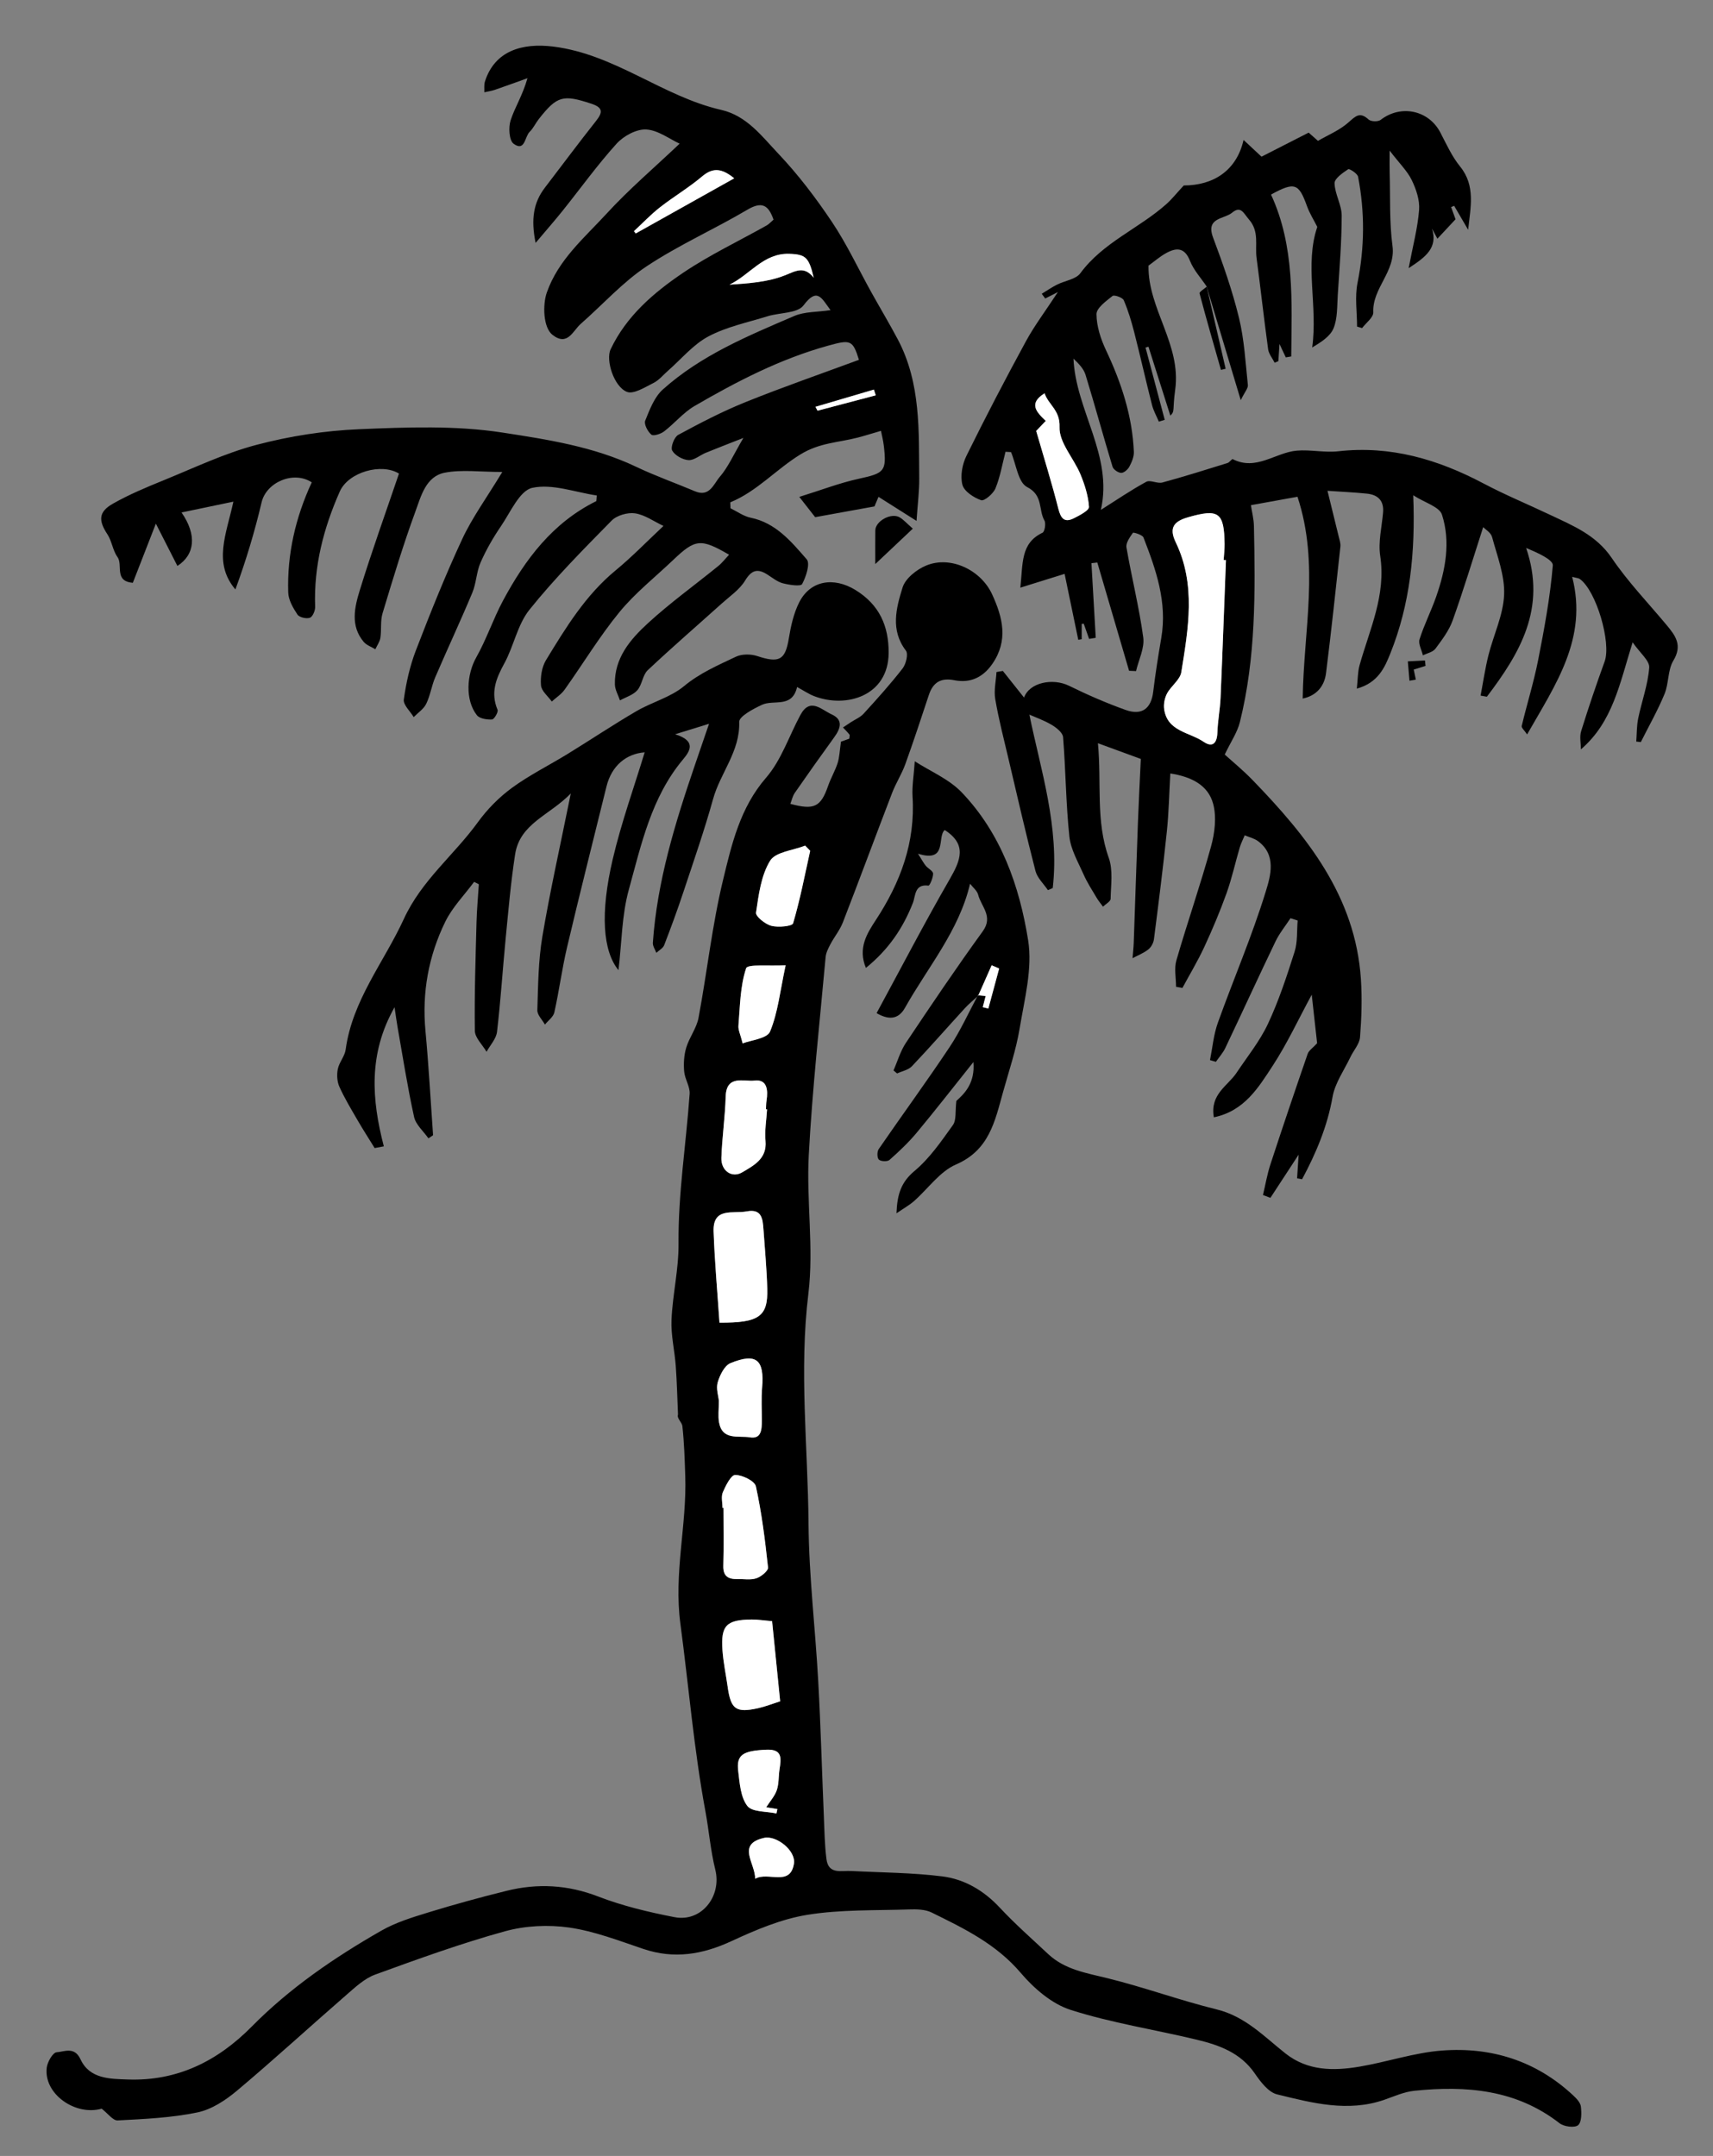 <?xml version="1.0" encoding="utf-8"?>
<!-- Generator: Adobe Illustrator 16.0.0, SVG Export Plug-In . SVG Version: 6.00 Build 0)  -->
<!DOCTYPE svg PUBLIC "-//W3C//DTD SVG 1.1//EN" "http://www.w3.org/Graphics/SVG/1.1/DTD/svg11.dtd">
<svg version="1.1" id="Calque_1" xmlns="http://www.w3.org/2000/svg" xmlns:xlink="http://www.w3.org/1999/xlink" x="0px" y="0px"
	 width="255.805px" height="322px" viewBox="0 0 255.805 322" enable-background="new 0 0 255.805 322" xml:space="preserve">
<rect x="0" y="0" width="255.805" height="322" fill="#808080" stroke="none"/>
<g>
	<path display="none" fill-rule="evenodd" clip-rule="evenodd" fill="#FFFFFF" d="M300.294,367.133c-126.493,0-252.987,0-379.48,0
		c0-136.157,0-272.313,0-408.47c126.493,0,252.987,0,379.48,0C300.294,94.819,300.294,230.976,300.294,367.133z M146.072,148.724
		l-0.03-0.06c-1.4,2.586-2.616,5.293-4.239,7.729c-3.428,5.146-7.086,10.142-10.59,15.24c-0.255,0.371-0.241,1.314,0.034,1.562
		c0.313,0.28,1.274,0.32,1.582,0.047c1.432-1.27,2.838-2.597,4.06-4.063c2.76-3.313,5.404-6.718,8.474-10.56
		c0.271,3.125-1.313,4.705-2.545,5.804c-0.192,1.559,0.023,2.851-0.515,3.604c-1.73,2.42-3.47,4.964-5.72,6.845
		c-1.999,1.671-2.602,3.467-2.707,6.338c1.122-0.771,1.927-1.215,2.601-1.807c2.101-1.845,3.855-4.433,6.284-5.482
		c4.972-2.146,5.816-6.471,7.016-10.779c0.882-3.174,1.958-6.32,2.492-9.554c0.72-4.354,1.938-8.927,1.269-13.14
		c-1.29-8.109-4.05-15.966-9.915-22.1c-1.906-1.995-4.693-3.148-7.016-4.646c-0.15,2.198-0.428,3.749-0.332,5.277
		c0.43,6.84-1.803,12.814-5.493,18.443c-1.301,1.981-2.707,4.195-1.473,7.136c3.422-2.775,5.554-5.978,7.016-9.705
		c0.416-1.062,0.221-2.858,2.328-2.58c0.173,0.022,0.706-1.178,0.691-1.8c-0.01-0.399-0.757-0.751-1.105-1.18
		c-0.34-0.421-0.592-0.911-1.146-1.787c4.475,1.387,2.796-2.537,3.987-3.541c3.359,2.16,2.369,4.526,0.755,7.325
		c-3.772,6.542-7.256,13.251-10.929,20.023c1.698,0.982,3.206,1.046,4.233-0.785c3.414-6.088,8.084-11.521,9.721-18.54
		c0.419,0.546,1.058,1.035,1.213,1.646c0.447,1.77,2.303,3.226,0.68,5.464c-3.955,5.454-7.721,11.047-11.465,16.647
		c-0.826,1.236-1.249,2.742-1.858,4.124c0.179,0.15,0.357,0.302,0.536,0.453c0.749-0.349,1.686-0.521,2.215-1.077
		c2.682-2.826,5.246-5.764,7.878-8.637C144.678,149.933,145.398,149.35,146.072,148.724z M180.208,42.809
		c-0.377,0.343-1.135,0.785-1.075,1.013c1.004,3.823,2.111,7.621,3.194,11.424c0.234-0.056,0.468-0.111,0.7-0.167
		c-0.944-4.096-1.888-8.19-2.832-12.285c1.632,5.433,3.263,10.866,5.096,16.969c0.599-1.229,1.112-1.775,1.061-2.262
		c-0.354-3.365-0.534-6.788-1.331-10.055c-0.992-4.064-2.392-8.046-3.864-11.97c-1.131-3.013,1.65-2.724,2.842-3.712
		c1.318-1.097,1.711,0.088,2.526,1.024c1.571,1.803,0.872,3.827,1.128,5.745c0.605,4.538,1.101,9.09,1.726,13.624
		c0.096,0.704,0.64,1.347,0.976,2.018c0.184-0.078,0.368-0.155,0.551-0.234c0.049-0.732,0.098-1.466,0.17-2.571
		c0.414,0.884,0.676,1.444,0.939,2.004c0.271-0.046,0.544-0.093,0.816-0.139c0.059-8.195,0.561-16.428-3.02-24.178
		c3.534-1.938,4.146-1.685,5.367,1.717c0.391,1.084,1.021,2.081,1.542,3.115c-1.915,5.601,0.099,11.802-0.761,18.009
		c1.296-0.781,2.69-1.644,3.189-2.871c0.607-1.494,0.521-3.291,0.629-4.964c0.253-3.952,0.584-7.908,0.586-11.863
		c0.002-1.61-1.027-3.215-1.064-4.835c-0.016-0.707,1.217-1.542,2.035-2.092c0.181-0.121,1.385,0.645,1.478,1.126
		c1.02,5.278,0.979,10.543-0.085,15.853c-0.418,2.093-0.068,4.342-0.068,6.521c0.252,0.074,0.502,0.15,0.753,0.226
		c0.587-0.784,1.701-1.591,1.669-2.35c-0.155-3.649,3.377-6.085,2.869-9.907c-0.479-3.596-0.315-7.276-0.422-10.919
		c-0.026-0.89-0.004-1.78-0.004-3.329c1.498,1.95,2.652,3.06,3.306,4.412c0.653,1.354,1.206,2.98,1.094,4.432
		c-0.21,2.716-0.932,5.391-1.56,8.709c2.654-1.718,4.355-3.082,3.49-5.907c0.292,0.55,0.584,1.101,0.802,1.511
		c0.864-0.926,1.638-1.754,2.71-2.904c-0.084-0.23-0.372-1.025-0.662-1.822c0.152-0.063,0.304-0.123,0.455-0.185
		c0.695,1.191,1.391,2.383,2.086,3.575c0.361-3.352,1.137-6.574-1.205-9.454c-1.223-1.501-2.042-3.345-2.951-5.082
		c-1.751-3.345-5.909-4.198-8.909-1.874c-0.382,0.295-1.451,0.267-1.795-0.052c-1.309-1.212-1.943-0.514-3.019,0.437
		c-1.333,1.177-3.075,1.89-4.545,2.747c-0.791-0.699-1.339-1.183-1.391-1.229c-2.707,1.382-5.019,2.562-7.039,3.593
		c-1.043-0.973-1.76-1.641-2.681-2.499c-1.031,4.544-4.468,6.796-8.929,6.798c-1.103,1.188-1.789,2.061-2.605,2.787
		c-4.098,3.648-9.449,5.712-12.838,10.318c-0.68,0.924-2.323,1.117-3.492,1.709c-0.787,0.397-1.52,0.905-2.275,1.363
		c0.173,0.234,0.348,0.47,0.521,0.705c0.43-0.219,0.86-0.438,1.891-0.963c-1.859,2.839-3.503,5.014-4.79,7.381
		c-3.064,5.636-6.035,11.326-8.867,17.082c-0.623,1.265-0.939,3-0.602,4.313c0.254,0.984,1.687,1.924,2.794,2.31
		c0.479,0.167,1.815-0.969,2.143-1.767c0.711-1.736,1.024-3.636,1.501-5.468c0.274,0.017,0.547,0.032,0.821,0.049
		c0.767,1.809,1.064,4.544,2.404,5.222c2.421,1.226,1.679,3.401,2.583,4.992c0.251,0.44,0.048,1.673-0.285,1.832
		c-3.304,1.573-2.905,4.594-3.309,8.202c2.35-0.731,4.27-1.331,6.61-2.06c0.712,3.434,1.376,6.642,2.041,9.849
		c0.171-0.029,0.341-0.059,0.512-0.088c0-0.763,0-1.526,0-2.289c0.102-0.01,0.204-0.021,0.305-0.029
		c0.267,0.757,0.533,1.513,0.8,2.27c0.331-0.055,0.661-0.107,0.992-0.162c-0.215-3.716-0.429-7.433-0.643-11.149
		c0.292-0.034,0.583-0.068,0.876-0.102c1.582,5.392,3.164,10.783,4.746,16.175c0.347,0.015,0.693,0.029,1.04,0.044
		c0.391-1.68,1.29-3.431,1.074-5.029c-0.61-4.51-1.734-8.948-2.507-13.44c-0.115-0.672,0.509-1.53,0.965-2.18
		c0.074-0.105,1.418,0.294,1.574,0.693c1.878,4.816,3.574,9.683,2.661,15.011c-0.457,2.67-0.881,5.349-1.206,8.037
		c-0.303,2.501-1.674,3.589-4.127,2.712c-2.871-1.028-5.688-2.254-8.427-3.603c-2.429-1.196-5.915-0.517-6.734,1.757
		c-1.099-1.381-2.131-2.68-3.163-3.978c-0.316,0.054-0.634,0.108-0.95,0.163c-0.079,1.352-0.409,2.746-0.187,4.046
		c0.513,2.992,1.275,5.942,1.973,8.9c1.316,5.599,2.597,11.204,4.037,16.77c0.271,1.042,1.218,1.91,1.853,2.858
		c0.241-0.104,0.481-0.205,0.723-0.309c1.046-9.111-1.826-17.727-3.488-25.904c0.864,0.385,2.173,0.841,3.341,1.534
		c0.701,0.417,1.641,1.166,1.693,1.826c0.393,4.94,0.418,9.914,0.936,14.837c0.205,1.948,1.309,3.821,2.126,5.676
		c0.532,1.211,1.27,2.334,1.945,3.479c0.275,0.468,0.632,0.888,0.951,1.33c0.398-0.39,1.131-0.771,1.139-1.168
		c0.039-2.056,0.382-4.289-0.28-6.139c-1.973-5.508-1.053-11.124-1.615-17.105c2.637,0.966,4.779,1.752,6.405,2.349
		c-0.163,3.555-0.319,6.489-0.428,9.425c-0.222,6.005-0.414,12.011-0.629,18.016c-0.028,0.775-0.117,1.547-0.179,2.321
		c0.795-0.426,1.661-0.763,2.359-1.312c0.424-0.333,0.769-0.974,0.837-1.517c0.687-5.354,1.366-10.713,1.925-16.082
		c0.297-2.847,0.352-5.719,0.52-8.68c3.086,0.472,5.649,1.706,6.404,4.555c0.52,1.958,0.233,4.324-0.319,6.335
		c-1.569,5.714-3.526,11.319-5.175,17.013c-0.354,1.221-0.053,2.633-0.053,3.956c0.316,0.058,0.634,0.116,0.95,0.173
		c1.096-2.034,2.294-4.021,3.264-6.112c1.216-2.626,2.346-5.301,3.323-8.023c0.799-2.229,1.303-4.563,1.973-6.839
		c0.184-0.626,0.491-1.216,0.743-1.822c0.663,0.282,1.411,0.448,1.976,0.863c2.813,2.069,1.879,5.216,1.18,7.49
		c-2.041,6.656-4.814,13.084-7.168,19.649c-0.635,1.77-0.795,3.709-1.172,5.57c0.293,0.085,0.587,0.17,0.881,0.256
		c0.475-0.686,1.055-1.321,1.408-2.065c2.514-5.291,4.948-10.62,7.487-15.899c0.593-1.234,1.487-2.324,2.243-3.48
		c0.357,0.113,0.716,0.228,1.073,0.342c-0.136,1.558,0.003,3.203-0.459,4.657c-1.154,3.645-2.356,7.308-3.972,10.762
		c-1.217,2.604-3.086,4.907-4.696,7.324c-1.31,1.968-3.998,3.191-3.389,6.649c4.561-0.938,6.67-4.464,8.788-7.704
		c2.161-3.308,3.836-6.934,5.828-10.612c0.286,2.579,0.588,5.305,0.804,7.252c-0.675,0.736-1.241,1.089-1.409,1.578
		c-1.899,5.5-3.765,11.013-5.572,16.543c-0.483,1.479-0.742,3.031-1.104,4.55c0.37,0.14,0.74,0.279,1.11,0.42
		c1.304-1.994,2.606-3.989,4.217-6.453c-0.104,1.575-0.17,2.558-0.234,3.539c0.247,0.046,0.495,0.094,0.743,0.142
		c2.08-3.876,3.771-7.858,4.555-12.306c0.365-2.076,1.73-3.979,2.667-5.949c0.474-1,1.354-1.945,1.435-2.964
		c0.226-2.878,0.322-5.791,0.131-8.669c-0.821-12.377-8.037-21.335-16.187-29.746c-1.427-1.472-3.024-2.779-4.148-3.803
		c0.924-1.934,1.877-3.305,2.255-4.819c2.403-9.628,2.311-19.457,2.105-29.282c-0.022-1.079-0.304-2.152-0.452-3.142
		c2.655-0.479,4.943-0.894,6.955-1.257c3.32,10.022,0.914,20.041,0.78,30.138c1.955-0.396,3.227-1.729,3.485-3.798
		c0.787-6.289,1.46-12.593,2.143-18.895c0.054-0.5-0.139-1.034-0.26-1.542c-0.538-2.231-1.093-4.459-1.667-6.793
		c2.063,0.144,3.979,0.229,5.884,0.423c1.63,0.166,2.563,1.033,2.417,2.8c-0.18,2.169-0.747,4.402-0.427,6.497
		c0.896,5.871-1.589,10.986-3.086,16.343c-0.277,0.995-0.252,2.074-0.407,3.481c3.214-0.874,4.197-3.233,5.018-5.285
		c2.907-7.271,3.746-14.927,3.404-23.592c1.761,1.131,3.915,1.726,4.292,2.895c1.32,4.094,0.527,8.275-0.877,12.285
		c-0.749,2.137-1.79,4.176-2.47,6.33c-0.216,0.68,0.313,1.595,0.503,2.401c0.637-0.321,1.486-0.484,1.869-0.995
		c0.984-1.322,2.03-2.701,2.575-4.229c1.624-4.547,3.019-9.175,4.552-13.922c0.275,0.291,1.147,0.791,1.333,1.477
		c0.766,2.842,1.915,5.764,1.796,8.609c-0.126,3.043-1.581,6.018-2.342,9.051c-0.496,1.98-0.787,4.014-1.172,6.021
		c0.314,0.057,0.628,0.112,0.941,0.167c4.897-6.467,8.947-13.171,5.863-22.215c1.718,0.71,4.055,1.759,3.982,2.606
		c-0.399,4.752-1.271,9.477-2.197,14.168c-0.652,3.302-1.665,6.531-2.447,9.81c-0.063,0.268,0.41,0.664,0.807,1.258
		c4.234-7.438,9.104-14.336,6.726-23.536c0.669,0.184,0.954,0.188,1.146,0.325c2.465,1.771,4.718,9.522,3.706,12.318
		c-1.247,3.443-2.424,6.914-3.51,10.411c-0.258,0.83-0.038,1.809-0.038,2.721c4.767-4.102,5.771-9.762,7.726-15.992
		c1.104,1.598,2.55,2.74,2.476,3.771c-0.188,2.56-1.122,5.056-1.646,7.601c-0.232,1.121-0.2,2.298-0.288,3.449
		c0.228,0.026,0.454,0.054,0.681,0.081c1.195-2.388,2.525-4.719,3.539-7.18c0.654-1.584,0.47-3.586,1.325-4.998
		c1.375-2.274,0.322-3.7-0.983-5.27c-2.771-3.329-5.807-6.479-8.223-10.048c-2.333-3.445-5.805-4.831-9.24-6.461
		c-3.301-1.567-6.689-2.966-9.915-4.673c-6.808-3.603-13.881-5.684-21.686-4.805c-2.034,0.229-4.145-0.269-6.191-0.094
		c-3.193,0.272-6.057,3.066-9.563,1.271c-0.127-0.064-0.485,0.485-0.788,0.579c-3.232,1.003-6.461,2.023-9.727,2.91
		c-0.744,0.201-1.808-0.432-2.409-0.104c-2.318,1.266-4.509,2.766-6.772,4.193c1.854-8.119-3.749-14.839-4.089-22.588
		c0.767,0.73,1.52,1.496,1.799,2.406c1.398,4.562,2.648,9.169,4.035,13.734c0.128,0.422,0.839,0.908,1.291,0.92
		c0.411,0.01,0.993-0.503,1.221-0.934c0.359-0.674,0.703-1.481,0.671-2.217c-0.23-5.357-1.874-10.327-4.151-15.152
		c-0.791-1.674-1.418-3.589-1.431-5.398c-0.007-0.924,1.434-1.954,2.393-2.722c0.255-0.204,1.504,0.229,1.679,0.636
		c0.666,1.543,1.153,3.178,1.571,4.813c0.92,3.599,1.731,7.226,2.648,10.825c0.22,0.862,0.676,1.664,1.022,2.494
		c0.294-0.09,0.587-0.179,0.879-0.269c-0.954-3.596-1.909-7.192-2.865-10.789c0.146-0.045,0.291-0.09,0.436-0.134
		c1.086,3.419,2.17,6.839,3.268,10.3c0.72-0.714,0.298-0.771,0.725-3.886c0.926-6.759-4.086-12.054-3.988-18.517
		c0.826-0.597,1.69-1.363,2.678-1.9c1.508-0.819,2.724-0.827,3.515,1.176C178.252,40.351,179.354,41.531,180.208,42.809z
		 M15.18,314.939c0.917,0.703,1.68,1.785,2.386,1.748c3.986-0.209,8.021-0.388,11.913-1.193c2.115-0.438,4.209-1.818,5.913-3.25
		c5.546-4.661,10.886-9.566,16.355-14.32c1.318-1.145,2.695-2.441,4.282-3.019c6.399-2.331,12.824-4.657,19.381-6.468
		c3.042-0.839,6.484-1.003,9.612-0.553c3.759,0.543,7.41,1.965,11.047,3.189c4.608,1.553,8.843,0.839,13.185-1.174
		c3.614-1.675,7.424-3.291,11.311-3.92c4.982-0.807,10.127-0.635,15.205-0.803c1.119-0.037,2.389-0.016,3.354,0.459
		c4.842,2.38,9.651,4.713,13.311,9.023c1.97,2.321,4.648,4.629,7.458,5.525c6.127,1.955,12.56,2.939,18.836,4.449
		c3.337,0.803,6.517,1.944,8.639,5.021c0.863,1.252,2.039,2.823,3.342,3.143c5.242,1.282,10.56,2.693,16,0.812
		c1.482-0.514,2.972-1.193,4.503-1.349c7.735-0.788,15.187-0.199,21.671,4.843c0.663,0.516,2.239,0.727,2.77,0.302
		c0.553-0.443,0.532-1.847,0.423-2.79c-0.069-0.604-0.675-1.221-1.175-1.688c-5.508-5.135-12.189-7.227-19.529-6.678
		c-4.162,0.311-8.231,1.713-12.379,2.411c-3.866,0.651-7.721,0.646-11.035-1.978c-3.196-2.529-5.996-5.524-10.25-6.568
		c-5.501-1.352-10.85-3.32-16.35-4.672c-3.172-0.78-6.358-1.277-8.843-3.611c-2.427-2.279-4.942-4.481-7.207-6.913
		c-2.381-2.557-5.261-4.259-8.595-4.677c-4.491-0.563-9.052-0.568-13.583-0.807c-1.491-0.079-3.412,0.561-3.712-1.768
		c-0.27-2.097-0.3-4.227-0.389-6.344c-0.283-6.729-0.467-13.465-0.838-20.189c-0.432-7.873-1.391-15.734-1.452-23.604
		c-0.091-11.438-1.423-22.844-0.019-34.344c0.828-6.794-0.314-13.804,0.056-20.684c0.531-9.869,1.622-19.71,2.516-29.559
		c0.06-0.662,0.401-1.327,0.722-1.934c0.586-1.105,1.411-2.105,1.857-3.258c2.491-6.427,4.877-12.896,7.351-19.33
		c0.563-1.465,1.437-2.814,1.969-4.29c1.239-3.424,2.371-6.888,3.519-10.345c0.627-1.887,1.788-2.597,3.809-2.196
		c2.371,0.47,4.273-0.421,5.669-2.441c2.408-3.486,1.571-6.908-0.033-10.393c-1.669-3.624-6.174-5.81-9.844-4.297
		c-1.423,0.586-3.108,1.926-3.527,3.278c-0.949,3.066-1.852,6.35,0.5,9.436c0.378,0.497,0.015,1.997-0.494,2.653
		c-1.821,2.349-3.821,4.563-5.825,6.762c-0.499,0.549-1.264,0.856-1.904,1.276c-0.395,0.259-0.785,0.521-1.178,0.782
		c0.326,0.35,0.674,0.682,0.968,1.059c0.079,0.101-0.007,0.33-0.021,0.616c-0.556,0.198-1.142,0.407-1.244,0.443
		c-0.202,1.366-0.224,2.324-0.503,3.201c-0.369,1.159-1.01,2.229-1.41,3.381c-1.099,3.164-2.065,3.675-5.648,2.706
		c0.22-0.56,0.338-1.166,0.66-1.631c1.932-2.786,3.892-5.554,5.882-8.298c0.955-1.315,1.419-2.628-0.399-3.445
		c-1.479-0.667-3.191-2.581-4.638,0.095c-1.698,3.141-2.845,6.742-5.123,9.37c-3.894,4.493-5.139,9.94-6.433,15.292
		c-1.634,6.76-2.376,13.731-3.66,20.582c-0.29,1.539-1.374,2.913-1.834,4.441c-0.338,1.123-0.409,2.387-0.31,3.563
		c0.097,1.134,0.894,2.26,0.817,3.35c-0.522,7.461-1.725,14.858-1.658,22.383c0.034,3.78-0.883,7.562-1.05,11.355
		c-0.101,2.287,0.468,4.597,0.636,6.904c0.174,2.412,0.229,4.834,0.335,7.252c-0.21,0.573,0.589,1.12,0.656,1.748
		c0.269,2.465,0.346,4.955,0.427,7.438c0.245,7.356-1.738,14.483-0.723,22.09c1.242,9.306,2.013,18.694,3.729,27.958
		c0.539,2.906,0.768,5.881,1.48,8.74c0.989,3.973-2.073,7.872-6.089,7.093c-3.86-0.75-7.747-1.676-11.404-3.086
		c-4.546-1.754-9.035-1.995-13.651-0.854c-3.918,0.97-7.816,2.036-11.673,3.222c-2.415,0.741-4.9,1.5-7.072,2.744
		c-6.995,4.004-13.644,8.551-19.334,14.314c-5.117,5.184-11.139,8.164-18.491,7.904c-2.655-0.094-5.711-0.059-7.08-3.014
		c-0.906-1.955-2.413-1.133-3.571-1.05c-0.561,0.039-1.367,1.438-1.472,2.292C6.497,312.751,11.273,316.061,15.18,314.939z
		 M101.492,21.456c-3.826,3.627-7.611,6.85-10.947,10.485c-3.313,3.609-7.175,6.844-8.896,11.752
		c-0.626,1.785-0.567,5.228,0.868,6.332c2.243,1.726,3.017-0.62,4.201-1.658c3.272-2.867,6.229-6.196,9.816-8.582
		c4.785-3.182,10.111-5.538,15.074-8.47c2.183-1.289,3.143-0.68,3.898,1.484c-0.361,0.313-0.65,0.657-1.016,0.863
		c-4.176,2.351-8.544,4.413-12.5,7.087c-4.387,2.965-8.449,6.448-10.808,11.41c-0.765,1.608,0.475,5.576,2.427,6.363
		c0.994,0.399,2.691-0.692,3.964-1.325c0.827-0.412,1.464-1.209,2.183-1.838c1.992-1.743,3.757-3.915,6.033-5.121
		c2.715-1.438,5.857-2.084,8.836-3.009c1.818-0.563,4.454-0.418,5.356-1.618c2.054-2.735,2.681-1.116,4.036,0.706
		c-2.028,0.304-3.883,0.215-5.416,0.873c-6.92,2.973-13.932,5.874-19.627,10.98c-1.268,1.135-1.965,3.006-2.629,4.656
		c-0.211,0.523,0.373,1.629,0.916,2.088c0.3,0.254,1.4-0.102,1.906-0.488c1.57-1.203,2.873-2.82,4.559-3.8
		c6.318-3.673,12.79-7.026,19.91-8.996c3.338-0.922,3.696-0.905,4.625,2.108c-5.67,2.098-11.358,4.066-16.935,6.314
		c-3.452,1.39-6.778,3.125-10.056,4.898c-0.596,0.322-1.167,1.847-0.894,2.34c0.407,0.73,1.56,1.372,2.433,1.426
		c0.832,0.051,1.702-0.731,2.578-1.092c1.664-0.683,3.345-1.325,5.62-2.222c-1.482,2.514-2.278,4.372-3.539,5.828
		c-0.884,1.02-1.504,3.063-3.677,2.147c-2.931-1.236-5.938-2.301-8.805-3.665c-6.334-3.017-13.25-4.076-19.985-5.114
		c-7.007-1.078-14.284-0.795-21.419-0.494c-5.119,0.215-10.305,1.023-15.261,2.328c-4.783,1.258-9.328,3.442-13.938,5.316
		c-2.558,1.039-5.125,2.113-7.52,3.47c-2.173,1.23-2.187,2.521-0.827,4.583c0.669,1.016,0.791,2.405,1.498,3.382
		c0.855,1.186-0.552,3.628,2.297,3.856c1.101-2.828,2.188-5.62,3.438-8.833c1.318,2.589,2.263,4.444,3.216,6.316
		c2.626-1.688,2.933-4.651,0.617-7.986c2.573-0.537,4.918-1.026,7.746-1.616c-1.07,4.888-3.06,9.163,0.298,13.113
		c1.586-4.328,2.885-8.636,3.911-13.008c0.708-3.018,4.788-4.766,7.491-2.988c-2.429,5.243-3.694,10.749-3.513,16.457
		c0.036,1.123,0.725,2.31,1.376,3.291c0.28,0.42,1.334,0.663,1.856,0.478c0.417-0.148,0.808-1.075,0.787-1.641
		c-0.222-6.054,1.254-11.73,3.675-17.208c1.289-2.922,6.244-4.299,8.843-2.684c-1.979,5.835-4.051,11.574-5.845,17.399
		c-0.784,2.545-1.447,5.322,0.573,7.729c0.422,0.503,1.153,0.746,1.743,1.109c0.261-0.571,0.662-1.121,0.754-1.718
		c0.184-1.206-0.023-2.506,0.321-3.649c1.539-5.101,3.074-10.213,4.909-15.211c0.843-2.296,1.555-5.255,4.402-5.798
		c2.553-0.488,5.271-0.104,8.574-0.104c-2.354,3.887-4.487,6.804-5.984,10.018c-2.536,5.447-4.77,11.045-6.93,16.656
		c-0.896,2.33-1.449,4.836-1.795,7.313c-0.109,0.791,0.952,1.746,1.479,2.626c0.639-0.655,1.488-1.207,1.868-1.988
		c0.606-1.245,0.799-2.686,1.349-3.966c1.813-4.223,3.767-8.385,5.536-12.626c0.595-1.426,0.609-3.099,1.229-4.509
		c0.831-1.89,1.876-3.713,3.042-5.42c1.428-2.09,2.795-5.328,4.69-5.736c2.986-0.643,6.394,0.662,9.622,1.143
		c-0.022,0.28-0.044,0.559-0.064,0.839c-6.516,3.218-10.623,8.694-13.93,14.855c-1.477,2.755-2.469,5.776-4.004,8.495
		c-1.43,2.535-1.689,6.362,0.1,8.634c0.405,0.513,1.494,0.671,2.253,0.635c0.319-0.016,0.972-1.115,0.829-1.451
		c-1.078-2.558-0.229-4.667,1.008-6.924c1.42-2.591,1.963-5.787,3.756-8.021c3.769-4.697,8.041-9.001,12.27-13.307
		c0.775-0.788,2.389-1.251,3.5-1.087c1.455,0.214,2.796,1.2,4.244,1.882c-2.445,2.288-4.685,4.606-7.154,6.644
		c-4.487,3.701-7.441,8.559-10.394,13.407c-0.634,1.043-0.848,2.531-0.741,3.771c0.073,0.841,1.043,1.604,1.611,2.402
		c0.645-0.584,1.418-1.076,1.911-1.769c2.747-3.856,5.205-7.942,8.197-11.593c2.351-2.866,5.332-5.217,8.035-7.795
		c3.29-3.137,4.112-3.224,8.332-0.77c-0.548,0.58-1.015,1.2-1.599,1.676c-3.514,2.856-7.207,5.512-10.534,8.567
		c-2.614,2.401-5.011,5.188-4.919,9.129c0.018,0.8,0.494,1.589,0.76,2.384c0.883-0.491,1.971-0.805,2.595-1.521
		c0.716-0.822,0.779-2.258,1.546-2.982c3.604-3.399,7.358-6.637,11.041-9.953c1.22-1.099,2.679-2.082,3.502-3.438
		c0.987-1.623,1.896-1.824,3.357-0.882c0.738,0.475,1.465,1.073,2.283,1.287c0.952,0.249,2.67,0.501,2.877,0.116
		c0.588-1.09,1.226-3.071,0.685-3.691c-2.299-2.637-4.6-5.447-8.383-6.221c-1.052-0.217-2.003-0.925-3-1.408
		c-0.011-0.294-0.022-0.589-0.033-0.884c4.003-1.646,6.805-4.899,10.469-7.154c2.879-1.771,5.71-1.771,8.577-2.521
		c1.113-0.291,2.212-0.641,3.457-1.004c0.109,0.557,0.329,1.398,0.43,2.253c0.443,3.798,0.066,4.076-3.719,4.898
		c-2.878,0.626-5.658,1.703-8.905,2.712c1.217,1.559,1.897,2.429,2.368,3.03c3.131-0.568,5.916-1.074,8.858-1.607
		c0.167-0.398,0.442-1.056,0.6-1.43c1.843,1.166,3.544,2.242,5.679,3.594c0.17-2.541,0.42-4.441,0.402-6.34
		c-0.067-7.06,0.265-14.201-3.183-20.737c-1.261-2.387-2.654-4.703-3.965-7.063c-1.946-3.503-3.647-7.166-5.866-10.484
		c-2.408-3.601-5.063-7.098-8.037-10.236c-2.44-2.577-4.704-5.653-8.506-6.522C98.932,14.408,91.855,8.1,82.607,6.955
		c-4.616-0.571-8.736,0.623-10.191,5.221c-0.156,0.496-0.068,1.069-0.094,1.606c0.528-0.12,1.072-0.194,1.582-0.368
		c1.628-0.559,3.244-1.154,4.864-1.735c-0.724,2.569-1.882,4.343-2.516,6.287c-0.343,1.056-0.231,3.005,0.444,3.501
		c1.707,1.253,1.649-1.053,2.392-1.771c0.552-0.533,0.881-1.287,1.361-1.901c2.735-3.493,3.632-3.697,7.844-2.31
		c1.785,0.589,1.735,1.294,0.688,2.614c-2.589,3.266-5.072,6.617-7.609,9.925c-1.699,2.218-2.111,4.692-1.391,8.254
		c1.598-1.896,2.857-3.329,4.049-4.817c2.677-3.343,5.182-6.839,8.051-10.006c1.043-1.151,2.957-2.192,4.412-2.116
		C98.265,19.433,99.969,20.76,101.492,21.456z M63.977,170.016c0.23-0.155,0.461-0.312,0.692-0.467
		c-0.37-5.196-0.651-10.401-1.136-15.586c-0.537-5.729,0.461-11.184,2.951-16.288c1.06-2.173,2.853-3.988,4.313-5.967
		c0.235,0.118,0.472,0.236,0.708,0.354c-0.119,1.88-0.297,3.759-0.346,5.642c-0.141,5.411-0.328,10.824-0.251,16.235
		c0.015,1.055,1.137,2.096,1.748,3.143c0.541-0.987,1.438-1.934,1.562-2.972c0.549-4.646,0.84-9.321,1.295-13.979
		c0.408-4.184,0.768-8.381,1.408-12.531c0.715-4.632,5.119-5.8,8.316-9.1c-1.559,7.724-3.092,14.524-4.248,21.388
		c-0.609,3.603-0.632,7.313-0.75,10.981c-0.023,0.705,0.736,1.435,1.135,2.153c0.484-0.604,1.254-1.146,1.405-1.824
		c0.721-3.239,1.148-6.546,1.911-9.775c1.891-8.003,3.903-15.978,5.875-23.962c0.768-3.106,2.949-4.892,5.703-5.102
		c-1.574,5.19-3.486,10.494-4.766,15.947c-1.912,8.165-1.469,13.729,0.854,16.587c0.492-4.129,0.493-8.209,1.538-12
		c1.868-6.773,3.358-13.783,8.071-19.437c0.971-1.166,2.177-2.756-1.147-3.795c1.995-0.617,3.253-1.007,5.062-1.565
		c-0.846,2.469-1.49,4.342-2.129,6.216c-2.943,8.629-5.623,17.322-6.26,26.493c-0.034,0.485,0.335,0.999,0.518,1.499
		c0.399-0.374,0.989-0.676,1.168-1.137c1.01-2.606,1.974-5.234,2.854-7.888c1.538-4.635,3.152-9.254,4.456-13.957
		c1.079-3.894,4.041-7.099,3.899-11.502c-0.025-0.832,2.087-1.945,3.388-2.554c1.777-0.83,4.51,0.56,5.256-2.661
		c1.01,0.549,1.731,1.049,2.528,1.356c4.846,1.876,11.088-0.054,11.142-6.407c0.034-3.993-1.344-7.24-4.99-9.459
		c-3.201-1.946-6.696-1.44-8.369,1.875c-0.827,1.638-1.244,3.54-1.545,5.371c-0.528,3.232-1.422,3.732-4.703,2.646
		c-0.965-0.32-2.301-0.334-3.191,0.09c-2.676,1.275-5.387,2.43-7.764,4.403c-2.015,1.671-4.795,2.384-7.109,3.735
		c-3.47,2.026-6.814,4.265-10.238,6.369c-2.777,1.708-5.729,3.167-8.35,5.086c-1.927,1.41-3.689,3.205-5.092,5.143
		c-3.548,4.898-8.384,8.646-11.046,14.439c-2.97,6.467-7.685,12.123-8.685,19.503c-0.136,1.002-0.968,1.897-1.173,2.903
		c-0.17,0.84-0.113,1.869,0.232,2.641c0.772,1.726,1.763,3.357,2.714,4.999c0.814,1.409,1.7,2.778,2.554,4.166
		c0.458-0.086,0.915-0.172,1.372-0.257c-1.809-6.966-2.35-13.792,1.602-20.779c0.208,1.383,0.312,2.2,0.455,3.01
		c0.791,4.467,1.484,8.955,2.462,13.38C62.094,167.987,63.24,168.956,63.977,170.016z M130.707,84.244
		c2.066-1.95,3.798-3.584,5.604-5.289c-0.898-0.786-1.365-1.323-1.943-1.675c-1.261-0.763-3.639,0.527-3.656,1.945
		C130.693,80.633,130.707,82.041,130.707,84.244z M211.113,100.003c0.594-0.185,1.181-0.368,1.767-0.551
		c-0.029-0.269-0.06-0.538-0.088-0.807c-0.854,0.044-1.708,0.089-2.562,0.134c0.083,0.962,0.166,1.926,0.249,2.889
		c0.317-0.055,0.634-0.11,0.951-0.166C211.324,101.003,211.219,100.504,211.113,100.003z"/>
	<path fill-rule="evenodd" clip-rule="evenodd" d="M180.208,42.809c-0.854-1.277-1.956-2.458-2.508-3.855
		c-0.791-2.003-2.007-1.995-3.515-1.176c-0.987,0.537-1.852,1.304-2.678,1.9c-0.098,6.463,4.914,11.758,3.988,18.517
		c-0.427,3.115-0.005,3.172-0.725,3.886c-1.098-3.461-2.182-6.881-3.268-10.3c-0.145,0.044-0.289,0.089-0.436,0.134
		c0.956,3.597,1.911,7.193,2.865,10.789c-0.292,0.09-0.585,0.179-0.879,0.269c-0.347-0.83-0.803-1.632-1.022-2.494
		c-0.917-3.6-1.729-7.227-2.648-10.825c-0.418-1.635-0.905-3.27-1.571-4.813c-0.175-0.407-1.424-0.84-1.679-0.636
		c-0.959,0.768-2.399,1.798-2.393,2.722c0.013,1.81,0.64,3.725,1.431,5.398c2.277,4.825,3.921,9.795,4.151,15.152
		c0.032,0.735-0.312,1.543-0.671,2.217c-0.228,0.431-0.81,0.943-1.221,0.934c-0.452-0.012-1.163-0.498-1.291-0.92
		c-1.387-4.565-2.637-9.173-4.035-13.734c-0.279-0.91-1.032-1.676-1.799-2.406c0.34,7.749,5.942,14.469,4.089,22.588
		c2.264-1.428,4.454-2.928,6.772-4.193c0.602-0.328,1.665,0.305,2.409,0.104c3.266-0.887,6.494-1.907,9.727-2.91
		c0.303-0.094,0.661-0.644,0.788-0.579c3.507,1.796,6.37-0.998,9.563-1.271c2.047-0.175,4.157,0.322,6.191,0.094
		c7.805-0.879,14.878,1.202,21.686,4.805c3.226,1.707,6.614,3.105,9.915,4.673c3.436,1.63,6.907,3.016,9.24,6.461
		c2.416,3.569,5.452,6.719,8.223,10.048c1.306,1.569,2.358,2.995,0.983,5.27c-0.855,1.412-0.671,3.414-1.325,4.998
		c-1.014,2.461-2.344,4.792-3.539,7.18c-0.227-0.027-0.453-0.055-0.681-0.081c0.088-1.151,0.056-2.328,0.288-3.449
		c0.524-2.545,1.459-5.041,1.646-7.601c0.074-1.031-1.372-2.174-2.476-3.771c-1.955,6.23-2.959,11.891-7.726,15.992
		c0-0.912-0.22-1.891,0.038-2.721c1.086-3.497,2.263-6.968,3.51-10.411c1.012-2.796-1.241-10.548-3.706-12.318
		c-0.191-0.138-0.477-0.142-1.146-0.325c2.379,9.2-2.491,16.099-6.726,23.536c-0.396-0.594-0.87-0.99-0.807-1.258
		c0.782-3.278,1.795-6.508,2.447-9.81c0.926-4.691,1.798-9.416,2.197-14.168c0.072-0.848-2.265-1.896-3.982-2.606
		c3.084,9.044-0.966,15.748-5.863,22.215c-0.313-0.055-0.627-0.11-0.941-0.167c0.385-2.008,0.676-4.041,1.172-6.021
		c0.761-3.033,2.216-6.008,2.342-9.051c0.119-2.846-1.03-5.768-1.796-8.609c-0.186-0.686-1.058-1.186-1.333-1.477
		c-1.533,4.747-2.928,9.375-4.552,13.922c-0.545,1.527-1.591,2.906-2.575,4.229c-0.383,0.511-1.232,0.674-1.869,0.995
		c-0.189-0.807-0.719-1.722-0.503-2.401c0.68-2.154,1.721-4.193,2.47-6.33c1.404-4.01,2.197-8.191,0.877-12.285
		c-0.377-1.169-2.531-1.764-4.292-2.895c0.342,8.665-0.497,16.32-3.404,23.592c-0.82,2.052-1.804,4.411-5.018,5.285
		c0.155-1.407,0.13-2.486,0.407-3.481c1.497-5.356,3.981-10.472,3.086-16.343c-0.32-2.095,0.247-4.328,0.427-6.497
		c0.146-1.767-0.787-2.634-2.417-2.8c-1.905-0.194-3.821-0.279-5.884-0.423c0.574,2.334,1.129,4.562,1.667,6.793
		c0.121,0.508,0.313,1.042,0.26,1.542c-0.683,6.302-1.355,12.605-2.143,18.895c-0.259,2.068-1.53,3.401-3.485,3.798
		c0.134-10.097,2.54-20.115-0.78-30.138c-2.012,0.363-4.3,0.777-6.955,1.257c0.148,0.989,0.43,2.063,0.452,3.142
		c0.205,9.825,0.298,19.654-2.105,29.282c-0.378,1.515-1.331,2.886-2.255,4.819c1.124,1.023,2.722,2.331,4.148,3.803
		c8.149,8.411,15.365,17.369,16.187,29.746c0.191,2.878,0.095,5.791-0.131,8.669c-0.08,1.019-0.961,1.964-1.435,2.964
		c-0.937,1.97-2.302,3.873-2.667,5.949c-0.783,4.447-2.475,8.43-4.555,12.306c-0.248-0.048-0.496-0.096-0.743-0.142
		c0.064-0.981,0.13-1.964,0.234-3.539c-1.61,2.464-2.913,4.459-4.217,6.453c-0.37-0.141-0.74-0.28-1.11-0.42
		c0.362-1.519,0.621-3.07,1.104-4.55c1.808-5.53,3.673-11.043,5.572-16.543c0.168-0.489,0.734-0.842,1.409-1.578
		c-0.216-1.947-0.518-4.673-0.804-7.252c-1.992,3.679-3.667,7.305-5.828,10.612c-2.118,3.24-4.228,6.766-8.788,7.704
		c-0.609-3.458,2.079-4.682,3.389-6.649c1.61-2.417,3.479-4.72,4.696-7.324c1.615-3.454,2.817-7.117,3.972-10.762
		c0.462-1.454,0.323-3.1,0.459-4.657c-0.357-0.114-0.716-0.229-1.073-0.342c-0.756,1.156-1.65,2.246-2.243,3.48
		c-2.539,5.279-4.974,10.608-7.487,15.899c-0.354,0.744-0.934,1.38-1.408,2.065c-0.294-0.086-0.588-0.171-0.881-0.256
		c0.377-1.861,0.537-3.801,1.172-5.57c2.354-6.565,5.127-12.993,7.168-19.649c0.699-2.274,1.634-5.421-1.18-7.49
		c-0.564-0.415-1.313-0.581-1.976-0.863c-0.252,0.606-0.56,1.196-0.743,1.822c-0.67,2.276-1.174,4.61-1.973,6.839
		c-0.978,2.723-2.107,5.397-3.323,8.023c-0.97,2.092-2.168,4.078-3.264,6.112c-0.316-0.057-0.634-0.115-0.95-0.173
		c0-1.323-0.301-2.735,0.053-3.956c1.648-5.693,3.605-11.299,5.175-17.013c0.553-2.011,0.839-4.377,0.319-6.335
		c-0.755-2.849-3.318-4.083-6.404-4.555c-0.168,2.961-0.223,5.833-0.52,8.68c-0.559,5.369-1.238,10.728-1.925,16.082
		c-0.068,0.543-0.413,1.184-0.837,1.517c-0.698,0.549-1.564,0.886-2.359,1.312c0.062-0.774,0.15-1.546,0.179-2.321
		c0.215-6.005,0.407-12.011,0.629-18.016c0.108-2.936,0.265-5.87,0.428-9.425c-1.626-0.597-3.769-1.383-6.405-2.349
		c0.563,5.981-0.357,11.598,1.615,17.105c0.662,1.85,0.319,4.083,0.28,6.139c-0.008,0.396-0.74,0.778-1.139,1.168
		c-0.319-0.442-0.676-0.862-0.951-1.33c-0.676-1.145-1.413-2.268-1.945-3.479c-0.817-1.854-1.921-3.728-2.126-5.676
		c-0.518-4.923-0.543-9.896-0.936-14.837c-0.053-0.66-0.992-1.409-1.693-1.826c-1.168-0.693-2.477-1.149-3.341-1.534
		c1.662,8.178,4.534,16.793,3.488,25.904c-0.241,0.104-0.481,0.205-0.723,0.309c-0.635-0.948-1.582-1.816-1.853-2.858
		c-1.44-5.565-2.721-11.171-4.037-16.77c-0.697-2.958-1.46-5.908-1.973-8.9c-0.223-1.3,0.107-2.694,0.187-4.046
		c0.316-0.055,0.634-0.109,0.95-0.163c1.032,1.298,2.064,2.597,3.163,3.978c0.819-2.273,4.306-2.953,6.734-1.757
		c2.738,1.349,5.556,2.574,8.427,3.603c2.453,0.877,3.824-0.211,4.127-2.712c0.325-2.688,0.749-5.367,1.206-8.037
		c0.913-5.328-0.783-10.194-2.661-15.011c-0.156-0.399-1.5-0.799-1.574-0.693c-0.456,0.649-1.08,1.508-0.965,2.18
		c0.772,4.492,1.896,8.931,2.507,13.44c0.216,1.599-0.684,3.35-1.074,5.029c-0.347-0.015-0.693-0.029-1.04-0.044
		c-1.582-5.392-3.164-10.783-4.746-16.175c-0.293,0.033-0.584,0.067-0.876,0.102c0.214,3.717,0.428,7.434,0.643,11.149
		c-0.331,0.055-0.661,0.107-0.992,0.162c-0.267-0.757-0.533-1.513-0.8-2.27c-0.101,0.009-0.203,0.02-0.305,0.029
		c0,0.763,0,1.526,0,2.289c-0.171,0.029-0.341,0.059-0.512,0.088c-0.665-3.207-1.329-6.415-2.041-9.849
		c-2.341,0.729-4.261,1.328-6.61,2.06c0.403-3.608,0.005-6.629,3.309-8.202c0.333-0.159,0.536-1.392,0.285-1.832
		c-0.904-1.591-0.162-3.767-2.583-4.992c-1.34-0.678-1.638-3.413-2.404-5.222c-0.274-0.017-0.547-0.032-0.821-0.049
		c-0.477,1.832-0.79,3.731-1.501,5.468c-0.327,0.798-1.664,1.934-2.143,1.767c-1.107-0.386-2.54-1.325-2.794-2.31
		c-0.338-1.313-0.021-3.048,0.602-4.313c2.832-5.756,5.803-11.446,8.867-17.082c1.287-2.367,2.931-4.542,4.79-7.381
		c-1.03,0.524-1.461,0.744-1.891,0.963c-0.174-0.235-0.349-0.471-0.521-0.705c0.756-0.458,1.488-0.966,2.275-1.363
		c1.169-0.592,2.813-0.785,3.492-1.709c3.389-4.606,8.74-6.67,12.838-10.318c0.816-0.727,1.503-1.599,2.605-2.787
		c4.461-0.002,7.897-2.254,8.929-6.798c0.921,0.858,1.638,1.526,2.681,2.499c2.021-1.031,4.332-2.211,7.039-3.593
		c0.052,0.046,0.6,0.529,1.391,1.229c1.47-0.857,3.212-1.57,4.545-2.747c1.075-0.95,1.71-1.648,3.019-0.437
		c0.344,0.318,1.413,0.347,1.795,0.052c3-2.324,7.158-1.471,8.909,1.874c0.909,1.737,1.729,3.581,2.951,5.082
		c2.342,2.88,1.566,6.103,1.205,9.454c-0.695-1.192-1.391-2.384-2.086-3.575c-0.151,0.062-0.303,0.122-0.455,0.185
		c0.29,0.797,0.578,1.592,0.662,1.822c-1.072,1.15-1.846,1.979-2.71,2.904c-0.218-0.41-0.51-0.961-0.802-1.511
		c0.865,2.825-0.836,4.189-3.49,5.907c0.628-3.318,1.35-5.993,1.56-8.709c0.112-1.451-0.44-3.078-1.094-4.432
		c-0.653-1.353-1.808-2.462-3.306-4.412c0,1.549-0.022,2.439,0.004,3.329c0.106,3.643-0.057,7.323,0.422,10.919
		c0.508,3.822-3.024,6.258-2.869,9.907c0.032,0.759-1.082,1.565-1.669,2.35c-0.251-0.075-0.501-0.151-0.753-0.226
		c0-2.179-0.35-4.428,0.068-6.521c1.063-5.31,1.104-10.574,0.085-15.853c-0.093-0.481-1.297-1.247-1.478-1.126
		c-0.818,0.55-2.051,1.385-2.035,2.092c0.037,1.62,1.066,3.225,1.064,4.835c-0.002,3.955-0.333,7.911-0.586,11.863
		c-0.107,1.673-0.021,3.47-0.629,4.964c-0.499,1.228-1.894,2.09-3.189,2.871c0.859-6.207-1.154-12.408,0.761-18.009
		c-0.521-1.034-1.151-2.031-1.542-3.115c-1.222-3.401-1.833-3.654-5.367-1.717c3.58,7.75,3.078,15.982,3.02,24.178
		c-0.272,0.046-0.545,0.093-0.816,0.139c-0.264-0.56-0.525-1.12-0.939-2.004c-0.072,1.105-0.121,1.839-0.17,2.571
		c-0.183,0.079-0.367,0.156-0.551,0.234c-0.336-0.671-0.88-1.313-0.976-2.018c-0.625-4.534-1.12-9.086-1.726-13.624
		c-0.256-1.918,0.443-3.942-1.128-5.745c-0.815-0.937-1.208-2.121-2.526-1.024c-1.191,0.988-3.973,0.699-2.842,3.712
		c1.473,3.924,2.872,7.905,3.864,11.97c0.797,3.267,0.978,6.689,1.331,10.055c0.052,0.486-0.462,1.033-1.061,2.262
		c-1.833-6.103-3.464-11.536-5.096-16.968C180.196,42.795,180.208,42.809,180.208,42.809z M183.075,83.656
		c-0.114-0.005-0.229-0.01-0.346-0.016c0.05-0.783,0.147-1.568,0.14-2.352c-0.054-4.777-0.875-5.34-5.422-4.041
		c-2.123,0.606-2.936,1.542-1.867,3.758c3.043,6.316,1.871,12.89,0.827,19.386c-0.185,1.141-1.525,2.055-2.128,3.181
		c-0.36,0.676-0.539,1.594-0.432,2.351c0.476,3.329,3.773,3.424,5.877,4.857c1.363,0.93,2.021,0.207,2.07-1.378
		c0.055-1.718,0.395-3.425,0.471-5.143C182.564,97.393,182.81,90.523,183.075,83.656z M154.737,64.364
		c1.214,4.203,2.368,7.888,3.312,11.626c0.364,1.444,0.907,2.115,2.305,1.418c0.869-0.432,2.301-1.181,2.267-1.709
		c-0.107-1.652-0.639-3.329-1.286-4.879c-1.001-2.399-3.198-4.737-3.111-7.034c0.095-2.54-1.639-3.3-2.237-5.045
		c-2.448,1.532-1.21,2.8,0.182,4.12C155.496,63.567,154.928,64.165,154.737,64.364z"/>
	<path fill-rule="evenodd" clip-rule="evenodd" d="M15.18,314.939c-3.906,1.121-8.683-2.188-8.2-6.131
		c0.104-0.854,0.911-2.253,1.472-2.292c1.158-0.083,2.665-0.905,3.571,1.05c1.369,2.955,4.425,2.92,7.08,3.014
		c7.353,0.26,13.374-2.721,18.491-7.904c5.69-5.764,12.339-10.311,19.334-14.314c2.172-1.244,4.657-2.003,7.072-2.744
		c3.856-1.186,7.755-2.252,11.673-3.222c4.616-1.142,9.105-0.9,13.651,0.854c3.657,1.41,7.544,2.336,11.404,3.086
		c4.016,0.779,7.078-3.12,6.089-7.093c-0.713-2.859-0.941-5.834-1.48-8.74c-1.717-9.264-2.487-18.652-3.729-27.958
		c-1.016-7.606,0.968-14.733,0.723-22.09c-0.081-2.483-0.158-4.974-0.427-7.438c-0.067-0.628-0.866-1.175-0.656-1.748
		c-0.106-2.418-0.161-4.84-0.335-7.252c-0.168-2.308-0.736-4.617-0.636-6.904c0.167-3.794,1.084-7.575,1.05-11.355
		c-0.066-7.524,1.136-14.922,1.658-22.383c0.076-1.09-0.721-2.216-0.817-3.35c-0.1-1.176-0.028-2.439,0.31-3.563
		c0.46-1.528,1.544-2.902,1.834-4.441c1.284-6.851,2.026-13.822,3.66-20.582c1.294-5.352,2.539-10.799,6.433-15.292
		c2.278-2.628,3.425-6.229,5.123-9.37c1.446-2.676,3.159-0.762,4.638-0.095c1.818,0.817,1.354,2.13,0.399,3.445
		c-1.99,2.744-3.95,5.512-5.882,8.298c-0.322,0.465-0.44,1.071-0.66,1.631c3.583,0.969,4.55,0.458,5.648-2.706
		c0.4-1.151,1.041-2.222,1.41-3.381c0.279-0.877,0.301-1.835,0.503-3.201c0.103-0.036,0.688-0.245,1.244-0.443
		c0.015-0.286,0.101-0.516,0.021-0.616c-0.294-0.377-0.642-0.709-0.968-1.059c0.393-0.261,0.783-0.523,1.178-0.782
		c0.641-0.42,1.405-0.728,1.904-1.276c2.004-2.199,4.004-4.413,5.825-6.762c0.509-0.656,0.872-2.156,0.494-2.653
		c-2.352-3.086-1.449-6.369-0.5-9.436c0.419-1.353,2.104-2.692,3.527-3.278c3.67-1.513,8.175,0.673,9.844,4.297
		c1.604,3.484,2.441,6.906,0.033,10.393c-1.396,2.021-3.298,2.911-5.669,2.441c-2.021-0.4-3.182,0.31-3.809,2.196
		c-1.147,3.457-2.279,6.921-3.519,10.345c-0.532,1.476-1.406,2.825-1.969,4.29c-2.474,6.435-4.859,12.903-7.351,19.33
		c-0.446,1.152-1.271,2.152-1.857,3.258c-0.32,0.606-0.662,1.271-0.722,1.934c-0.894,9.849-1.984,19.689-2.516,29.559
		c-0.37,6.88,0.772,13.89-0.056,20.684c-1.404,11.5-0.072,22.905,0.019,34.344c0.062,7.87,1.021,15.731,1.452,23.604
		c0.371,6.725,0.555,13.46,0.838,20.189c0.089,2.117,0.119,4.247,0.389,6.344c0.3,2.328,2.221,1.688,3.712,1.768
		c4.531,0.238,9.092,0.243,13.583,0.807c3.334,0.418,6.214,2.12,8.595,4.677c2.265,2.432,4.78,4.634,7.207,6.913
		c2.484,2.334,5.671,2.831,8.843,3.611c5.5,1.352,10.849,3.32,16.35,4.672c4.254,1.044,7.054,4.039,10.25,6.568
		c3.314,2.623,7.169,2.629,11.035,1.978c4.147-0.698,8.217-2.101,12.379-2.411c7.34-0.549,14.021,1.543,19.529,6.678
		c0.5,0.467,1.105,1.084,1.175,1.688c0.109,0.943,0.13,2.347-0.423,2.79c-0.53,0.425-2.106,0.214-2.77-0.302
		c-6.484-5.042-13.936-5.631-21.671-4.843c-1.531,0.155-3.021,0.835-4.503,1.349c-5.44,1.882-10.758,0.471-16-0.812
		c-1.303-0.319-2.479-1.891-3.342-3.143c-2.122-3.076-5.302-4.218-8.639-5.021c-6.276-1.51-12.709-2.494-18.836-4.449
		c-2.81-0.896-5.488-3.204-7.458-5.525c-3.659-4.311-8.469-6.644-13.311-9.023c-0.966-0.475-2.235-0.496-3.354-0.459
		c-5.078,0.168-10.223-0.004-15.205,0.803c-3.887,0.629-7.696,2.245-11.311,3.92c-4.342,2.013-8.576,2.727-13.185,1.174
		c-3.637-1.225-7.288-2.646-11.047-3.189c-3.128-0.45-6.57-0.286-9.612,0.553c-6.557,1.811-12.981,4.137-19.381,6.468
		c-1.587,0.577-2.964,1.874-4.282,3.019c-5.47,4.754-10.81,9.659-16.355,14.32c-1.704,1.432-3.798,2.813-5.913,3.25
		c-3.893,0.806-7.927,0.984-11.913,1.193C16.859,316.725,16.097,315.643,15.18,314.939z M107.441,197.544
		c5.914,0.036,7.246-0.911,7.137-5.044c-0.078-2.965-0.358-5.926-0.568-8.888c-0.109-1.553-0.238-3.116-2.504-2.685
		c-2.032,0.388-5.072-0.684-4.942,2.998C106.72,188.422,107.13,192.91,107.441,197.544z M116.503,254.098
		c-0.407-4.056-0.807-8.023-1.203-11.968c-1.305-0.112-2.165-0.254-3.024-0.247c-3.808,0.031-4.654,0.88-4.385,4.606
		c0.131,1.82,0.516,3.622,0.771,5.435c0.476,3.391,1.233,3.94,4.602,3.189C114.265,254.889,115.231,254.501,116.503,254.098z
		 M107.891,225.212c0.048,0,0.096,0,0.145,0.001c0,2.884,0.056,5.77-0.023,8.65c-0.043,1.557,0.736,2.005,2.083,1.977
		c0.964-0.021,1.997,0.174,2.867-0.119c0.707-0.238,1.78-1.121,1.728-1.613c-0.434-4.061-0.938-8.131-1.813-12.112
		c-0.178-0.81-2.002-1.694-3.076-1.705c-0.628-0.007-1.428,1.583-1.856,2.58C107.659,223.535,107.891,224.424,107.891,225.212z
		 M114.547,165.689c-0.054-0.004-0.108-0.007-0.162-0.011c0.024-0.437,0.013-0.881,0.082-1.312c0.243-1.539,0.108-3.212-1.805-2.975
		c-1.541,0.19-4.202-0.931-4.295,2.387c-0.086,3.054-0.538,6.097-0.643,9.15c-0.066,1.928,1.572,3.087,3.141,2.146
		c1.697-1.015,3.693-2.005,3.448-4.68C114.172,168.848,114.455,167.26,114.547,165.689z M107.349,209.211
		c0,1.303-0.136,2.285,0.026,3.215c0.48,2.752,2.915,1.96,4.596,2.242c1.756,0.296,1.789-1.205,1.794-2.475
		c0.007-1.643-0.097-3.293,0.042-4.922c0.357-4.188-0.847-5.259-4.721-3.682c-0.898,0.366-1.589,1.79-1.908,2.865
		C106.901,207.385,107.287,208.511,107.349,209.211z M120.986,127.069c-0.249-0.257-0.498-0.513-0.748-0.769
		c-1.807,0.715-4.422,0.932-5.236,2.257c-1.353,2.2-1.709,5.089-2.102,7.744c-0.085,0.566,1.371,1.732,2.29,1.976
		c1.024,0.272,3.114,0.064,3.244-0.376C119.484,134.35,120.182,130.693,120.986,127.069z M117.32,144.164
		c-2.43,0.146-5.681-0.206-5.899,0.451c-0.896,2.691-0.909,5.688-1.147,8.58c-0.053,0.645,0.3,1.322,0.629,2.639
		c1.201-0.478,3.65-0.705,4.091-1.767C116.17,151.229,116.486,148.035,117.32,144.164z M114.418,269.927
		c0.594-0.931,1.288-1.686,1.584-2.572c0.326-0.975,0.251-2.075,0.408-3.112c0.242-1.593,0.477-3.025-1.965-2.916
		c-3.501,0.156-4.499,0.744-4.207,3.178c0.215,1.801,0.351,3.902,1.363,5.221c0.72,0.936,2.846,0.787,4.344,1.122
		c0.047-0.219,0.095-0.437,0.143-0.655C115.621,270.117,115.154,270.043,114.418,269.927z M112.767,280.605
		c1.91-1.123,5.228,1.23,5.792-2.25c0.318-1.959-2.624-4.273-4.462-3.857C109.928,275.443,112.815,278.302,112.767,280.605z"/>
	<path fill-rule="evenodd" clip-rule="evenodd" d="M101.492,21.456c-1.523-0.696-3.228-2.023-4.998-2.117
		c-1.455-0.076-3.369,0.965-4.412,2.116c-2.869,3.167-5.374,6.663-8.051,10.006c-1.191,1.488-2.451,2.921-4.049,4.817
		c-0.721-3.562-0.309-6.036,1.391-8.254c2.537-3.308,5.021-6.659,7.609-9.925c1.047-1.32,1.097-2.025-0.688-2.614
		c-4.212-1.388-5.108-1.184-7.844,2.31c-0.48,0.614-0.81,1.368-1.361,1.901c-0.742,0.718-0.685,3.023-2.392,1.771
		c-0.676-0.496-0.787-2.445-0.444-3.501c0.634-1.944,1.792-3.718,2.516-6.287c-1.62,0.581-3.236,1.177-4.864,1.735
		c-0.51,0.174-1.054,0.248-1.582,0.368c0.025-0.537-0.063-1.11,0.094-1.606c1.455-4.598,5.575-5.792,10.191-5.221
		c9.248,1.145,16.324,7.453,25.104,9.461c3.802,0.869,6.065,3.945,8.506,6.522c2.974,3.139,5.629,6.636,8.037,10.236
		c2.219,3.318,3.92,6.981,5.866,10.484c1.311,2.36,2.704,4.677,3.965,7.063c3.447,6.536,3.115,13.678,3.183,20.737
		c0.018,1.898-0.232,3.799-0.402,6.34c-2.135-1.352-3.836-2.428-5.679-3.594c-0.157,0.374-0.433,1.031-0.6,1.43
		c-2.942,0.533-5.728,1.039-8.858,1.607c-0.471-0.602-1.151-1.472-2.368-3.03c3.247-1.009,6.027-2.086,8.905-2.712
		c3.785-0.822,4.162-1.101,3.719-4.898c-0.101-0.854-0.32-1.696-0.43-2.253c-1.245,0.363-2.344,0.713-3.457,1.004
		c-2.867,0.749-5.698,0.749-8.577,2.521c-3.664,2.255-6.466,5.508-10.469,7.154c0.011,0.295,0.022,0.59,0.033,0.884
		c0.997,0.483,1.948,1.191,3,1.408c3.783,0.773,6.084,3.584,8.383,6.221c0.541,0.62-0.097,2.602-0.685,3.691
		c-0.207,0.385-1.925,0.133-2.877-0.116c-0.818-0.214-1.545-0.813-2.283-1.287c-1.461-0.942-2.37-0.741-3.357,0.882
		c-0.823,1.355-2.282,2.339-3.502,3.438c-3.683,3.316-7.438,6.554-11.041,9.953c-0.767,0.725-0.83,2.16-1.546,2.982
		c-0.624,0.717-1.712,1.03-2.595,1.521c-0.266-0.795-0.742-1.584-0.76-2.384c-0.092-3.94,2.305-6.728,4.919-9.129
		c3.327-3.056,7.021-5.711,10.534-8.567c0.584-0.476,1.051-1.096,1.599-1.676c-4.22-2.454-5.042-2.367-8.332,0.77
		c-2.703,2.578-5.685,4.929-8.035,7.795c-2.992,3.65-5.45,7.736-8.197,11.593c-0.493,0.692-1.267,1.185-1.911,1.769
		c-0.568-0.798-1.538-1.562-1.611-2.402c-0.106-1.239,0.107-2.728,0.741-3.771c2.952-4.849,5.906-9.706,10.394-13.407
		c2.47-2.037,4.709-4.355,7.154-6.644c-1.448-0.682-2.789-1.668-4.244-1.882c-1.111-0.164-2.725,0.299-3.5,1.087
		c-4.229,4.306-8.501,8.609-12.27,13.307c-1.793,2.234-2.336,5.431-3.756,8.021c-1.237,2.257-2.086,4.366-1.008,6.924
		c0.143,0.336-0.51,1.436-0.829,1.451c-0.759,0.036-1.848-0.122-2.253-0.635c-1.789-2.271-1.529-6.099-0.1-8.634
		c1.535-2.719,2.527-5.74,4.004-8.495c3.307-6.161,7.414-11.638,13.93-14.855c0.021-0.28,0.042-0.559,0.064-0.839
		c-3.229-0.48-6.636-1.785-9.622-1.143c-1.896,0.408-3.263,3.646-4.69,5.736c-1.166,1.707-2.211,3.53-3.042,5.42
		c-0.619,1.41-0.634,3.083-1.229,4.509c-1.77,4.241-3.724,8.403-5.536,12.626c-0.55,1.28-0.742,2.721-1.349,3.966
		c-0.38,0.781-1.229,1.333-1.868,1.988c-0.526-0.88-1.588-1.835-1.479-2.626c0.346-2.477,0.898-4.982,1.795-7.313
		c2.16-5.611,4.394-11.209,6.93-16.656c1.497-3.214,3.631-6.131,5.984-10.018c-3.303,0-6.021-0.385-8.574,0.104
		c-2.848,0.543-3.56,3.502-4.402,5.798c-1.835,4.998-3.37,10.11-4.909,15.211c-0.345,1.144-0.138,2.443-0.321,3.649
		c-0.092,0.597-0.493,1.146-0.754,1.718c-0.59-0.363-1.321-0.606-1.743-1.109c-2.021-2.406-1.357-5.184-0.573-7.729
		c1.794-5.825,3.865-11.564,5.845-17.399c-2.599-1.615-7.554-0.238-8.843,2.684c-2.421,5.478-3.896,11.154-3.675,17.208
		c0.021,0.565-0.37,1.492-0.787,1.641c-0.522,0.186-1.576-0.058-1.856-0.478c-0.651-0.981-1.34-2.168-1.376-3.291
		c-0.182-5.708,1.084-11.214,3.513-16.457c-2.703-1.777-6.783-0.029-7.491,2.988c-1.026,4.372-2.325,8.68-3.911,13.008
		c-3.357-3.95-1.368-8.226-0.298-13.113c-2.828,0.59-5.173,1.079-7.746,1.616c2.315,3.335,2.009,6.298-0.617,7.986
		c-0.953-1.872-1.897-3.728-3.216-6.316c-1.25,3.213-2.337,6.005-3.438,8.833c-2.849-0.229-1.441-2.671-2.297-3.856
		c-0.707-0.977-0.829-2.366-1.498-3.382c-1.359-2.062-1.346-3.353,0.827-4.583c2.395-1.356,4.962-2.431,7.52-3.47
		c4.609-1.874,9.154-4.059,13.938-5.316c4.956-1.305,10.142-2.113,15.261-2.328c7.135-0.301,14.412-0.584,21.419,0.494
		c6.735,1.038,13.651,2.098,19.985,5.114c2.866,1.364,5.874,2.429,8.805,3.665c2.173,0.916,2.793-1.128,3.677-2.147
		c1.261-1.456,2.057-3.314,3.539-5.828c-2.275,0.896-3.956,1.539-5.62,2.222c-0.876,0.36-1.746,1.143-2.578,1.092
		c-0.873-0.054-2.025-0.695-2.433-1.426c-0.273-0.493,0.298-2.018,0.894-2.34c3.277-1.773,6.604-3.509,10.056-4.898
		c5.576-2.248,11.265-4.217,16.935-6.314c-0.929-3.014-1.287-3.03-4.625-2.108c-7.12,1.97-13.592,5.323-19.91,8.996
		c-1.686,0.979-2.988,2.597-4.559,3.8c-0.506,0.387-1.606,0.742-1.906,0.488c-0.543-0.459-1.127-1.564-0.916-2.088
		c0.664-1.65,1.361-3.521,2.629-4.656c5.695-5.106,12.707-8.008,19.627-10.98c1.533-0.658,3.388-0.569,5.416-0.873
		c-1.355-1.822-1.982-3.441-4.036-0.706c-0.902,1.2-3.538,1.055-5.356,1.618c-2.979,0.925-6.121,1.57-8.836,3.009
		c-2.276,1.206-4.041,3.378-6.033,5.121c-0.719,0.629-1.355,1.426-2.183,1.838c-1.272,0.633-2.97,1.725-3.964,1.325
		c-1.952-0.787-3.191-4.755-2.427-6.363c2.358-4.962,6.421-8.445,10.808-11.41c3.956-2.674,8.324-4.736,12.5-7.087
		c0.365-0.206,0.654-0.551,1.016-0.863c-0.756-2.164-1.716-2.773-3.898-1.484c-4.963,2.932-10.289,5.288-15.074,8.47
		c-3.588,2.386-6.544,5.715-9.816,8.582c-1.185,1.038-1.958,3.384-4.201,1.658c-1.436-1.104-1.494-4.547-0.868-6.332
		c1.721-4.908,5.582-8.143,8.896-11.752C93.881,28.306,97.666,25.083,101.492,21.456z M121.514,41.473
		c-0.721-3.027-1.182-3.488-3.678-3.563c-3.838-0.114-5.867,3.16-8.905,4.605c2.876-0.191,5.727-0.382,8.255-1.385
		C118.86,40.467,120.056,39.665,121.514,41.473z M109.64,26.632c-1.747-1.416-3.101-1.718-4.785-0.288
		c-1.982,1.682-4.255,3.02-6.307,4.627c-1.378,1.078-2.591,2.365-3.878,3.559c0.088,0.112,0.176,0.225,0.264,0.337
		C99.741,32.174,104.549,29.481,109.64,26.632z M121.777,60.761c0.102,0.193,0.203,0.386,0.306,0.577
		c2.897-0.765,5.796-1.529,8.694-2.295c-0.094-0.285-0.187-0.569-0.279-0.854C127.592,59.046,124.685,59.903,121.777,60.761z"/>
	<path fill-rule="evenodd" clip-rule="evenodd" d="M63.977,170.016c-0.736-1.06-1.883-2.028-2.14-3.194
		c-0.978-4.425-1.671-8.913-2.462-13.38c-0.144-0.81-0.247-1.627-0.455-3.01c-3.951,6.987-3.41,13.813-1.602,20.779
		c-0.457,0.085-0.914,0.171-1.372,0.257c-0.854-1.388-1.739-2.757-2.554-4.166c-0.951-1.642-1.941-3.273-2.714-4.999
		c-0.346-0.771-0.402-1.801-0.232-2.641c0.205-1.006,1.037-1.901,1.173-2.903c1-7.38,5.715-13.036,8.685-19.503
		c2.662-5.794,7.498-9.541,11.046-14.439c1.402-1.938,3.165-3.732,5.092-5.143c2.62-1.919,5.572-3.378,8.35-5.086
		c3.424-2.104,6.769-4.343,10.238-6.369c2.314-1.352,5.095-2.064,7.109-3.735c2.377-1.974,5.088-3.128,7.764-4.403
		c0.891-0.424,2.227-0.41,3.191-0.09c3.281,1.086,4.175,0.586,4.703-2.646c0.301-1.831,0.718-3.733,1.545-5.371
		c1.673-3.315,5.168-3.821,8.369-1.875c3.646,2.219,5.024,5.466,4.99,9.459c-0.054,6.354-6.296,8.283-11.142,6.407
		c-0.797-0.308-1.519-0.808-2.528-1.356c-0.746,3.221-3.479,1.831-5.256,2.661c-1.301,0.608-3.413,1.722-3.388,2.554
		c0.142,4.403-2.82,7.608-3.899,11.502c-1.304,4.703-2.918,9.322-4.456,13.957c-0.881,2.653-1.845,5.281-2.854,7.888
		c-0.179,0.461-0.769,0.763-1.168,1.137c-0.183-0.5-0.552-1.014-0.518-1.499c0.637-9.171,3.316-17.864,6.26-26.493
		c0.639-1.874,1.283-3.747,2.129-6.216c-1.809,0.559-3.066,0.948-5.062,1.565c3.324,1.039,2.118,2.629,1.147,3.795
		c-4.713,5.653-6.203,12.663-8.071,19.437c-1.045,3.791-1.046,7.871-1.538,12c-2.322-2.857-2.766-8.422-0.854-16.587
		c1.279-5.453,3.191-10.757,4.766-15.947c-2.754,0.21-4.936,1.995-5.703,5.102c-1.972,7.984-3.984,15.959-5.875,23.962
		c-0.763,3.229-1.19,6.536-1.911,9.775c-0.151,0.679-0.921,1.22-1.405,1.824c-0.398-0.719-1.158-1.448-1.135-2.153
		c0.118-3.668,0.141-7.379,0.75-10.981c1.156-6.863,2.689-13.664,4.248-21.388c-3.197,3.3-7.602,4.468-8.316,9.1
		c-0.641,4.15-1,8.348-1.408,12.531c-0.455,4.657-0.746,9.333-1.295,13.979c-0.123,1.038-1.021,1.984-1.562,2.972
		c-0.611-1.047-1.733-2.088-1.748-3.143c-0.077-5.411,0.11-10.824,0.251-16.235c0.049-1.883,0.227-3.762,0.346-5.642
		c-0.236-0.118-0.473-0.236-0.708-0.354c-1.461,1.979-3.254,3.794-4.313,5.967c-2.49,5.104-3.488,10.56-2.951,16.288
		c0.484,5.185,0.766,10.39,1.136,15.586C64.438,169.704,64.207,169.86,63.977,170.016z"/>
	<path fill-rule="evenodd" clip-rule="evenodd" d="M146.072,148.724c-0.674,0.626-1.395,1.209-2.015,1.886
		c-2.632,2.873-5.196,5.811-7.878,8.637c-0.529,0.557-1.466,0.729-2.215,1.077c-0.179-0.151-0.357-0.303-0.536-0.453
		c0.609-1.382,1.032-2.888,1.858-4.124c3.744-5.601,7.51-11.193,11.465-16.647c1.623-2.238-0.232-3.694-0.68-5.464
		c-0.155-0.611-0.794-1.101-1.211-1.646c-1.639,7.02-6.309,12.452-9.723,18.54c-1.027,1.831-2.535,1.768-4.233,0.785
		c3.673-6.772,7.156-13.481,10.929-20.023c1.614-2.799,2.604-5.165-0.755-7.325c-1.191,1.004,0.487,4.928-3.987,3.541
		c0.555,0.876,0.807,1.366,1.146,1.787c0.349,0.429,1.096,0.78,1.105,1.18c0.015,0.622-0.519,1.822-0.691,1.8
		c-2.107-0.278-1.912,1.519-2.328,2.58c-1.462,3.728-3.594,6.93-7.016,9.705c-1.234-2.94,0.172-5.154,1.473-7.136
		c3.69-5.629,5.923-11.604,5.493-18.443c-0.096-1.528,0.182-3.079,0.332-5.277c2.322,1.498,5.109,2.651,7.016,4.646
		c5.865,6.134,8.625,13.99,9.915,22.1c0.67,4.213-0.549,8.786-1.269,13.14c-0.534,3.233-1.61,6.38-2.492,9.554
		c-1.199,4.309-2.044,8.633-7.016,10.779c-2.429,1.05-4.184,3.638-6.284,5.482c-0.674,0.592-1.479,1.036-2.601,1.807
		c0.105-2.871,0.708-4.667,2.707-6.338c2.25-1.881,3.989-4.425,5.72-6.845c0.538-0.753,0.322-2.045,0.515-3.604
		c1.232-1.099,2.816-2.679,2.545-5.804c-3.069,3.842-5.714,7.247-8.474,10.56c-1.222,1.467-2.628,2.794-4.06,4.063
		c-0.308,0.273-1.269,0.233-1.582-0.047c-0.275-0.247-0.289-1.19-0.034-1.562c3.504-5.099,7.162-10.094,10.59-15.24
		c1.623-2.437,2.839-5.144,4.232-7.741c0.381,0.025,0.77,0.064,1.159,0.104c-0.145,0.556-0.291,1.111-0.436,1.667
		c0.277,0.07,0.555,0.141,0.832,0.211c0.538-1.994,1.077-3.987,1.615-5.982c-0.374-0.16-0.747-0.32-1.12-0.48
		C147.415,145.689,146.743,147.206,146.072,148.724z"/>
	<path fill-rule="evenodd" clip-rule="evenodd" d="M130.707,84.244c0-2.203-0.014-3.611,0.004-5.019
		c0.018-1.418,2.396-2.708,3.656-1.945c0.578,0.352,1.045,0.889,1.943,1.675C134.505,80.66,132.773,82.294,130.707,84.244z"/>
	<path fill-rule="evenodd" clip-rule="evenodd" d="M180.208,42.809c0,0-0.012-0.014-0.013-0.015
		c0.944,4.094,1.888,8.188,2.832,12.284c-0.232,0.056-0.466,0.111-0.7,0.167c-1.083-3.803-2.19-7.601-3.194-11.424
		C179.073,43.594,179.831,43.151,180.208,42.809z"/>
	<path fill-rule="evenodd" clip-rule="evenodd" d="M211.113,100.003c0.105,0.501,0.211,1,0.317,1.499
		c-0.317,0.056-0.634,0.111-0.951,0.166c-0.083-0.963-0.166-1.927-0.247-2.889c0.852-0.045,1.705-0.09,2.56-0.134
		c0.028,0.269,0.059,0.538,0.088,0.807C212.294,99.635,211.707,99.818,211.113,100.003z"/>
	<path fill-rule="evenodd" clip-rule="evenodd" fill="#FFFFFF" d="M183.075,83.656c-0.266,6.867-0.511,13.736-0.81,20.604
		c-0.076,1.718-0.416,3.425-0.471,5.143c-0.049,1.585-0.707,2.308-2.07,1.378c-2.104-1.434-5.401-1.528-5.877-4.857
		c-0.107-0.757,0.071-1.675,0.432-2.351c0.603-1.126,1.943-2.04,2.128-3.181c1.044-6.496,2.216-13.069-0.827-19.386
		c-1.068-2.216-0.256-3.151,1.867-3.758c4.547-1.299,5.368-0.736,5.422,4.041c0.008,0.783-0.09,1.568-0.14,2.352
		C182.846,83.646,182.961,83.651,183.075,83.656z"/>
	<path fill-rule="evenodd" clip-rule="evenodd" fill="#FFFFFF" d="M154.737,64.364c0.19-0.199,0.759-0.797,1.43-1.503
		c-1.392-1.32-2.63-2.588-0.182-4.12c0.599,1.745,2.332,2.505,2.237,5.045c-0.087,2.297,2.11,4.635,3.111,7.034
		c0.647,1.55,1.179,3.227,1.286,4.879c0.034,0.528-1.397,1.277-2.267,1.709c-1.397,0.697-1.94,0.026-2.305-1.418
		C157.105,72.252,155.951,68.567,154.737,64.364z"/>
	<path fill-rule="evenodd" clip-rule="evenodd" fill="#FFFFFF" d="M107.441,197.544c-0.312-4.634-0.722-9.122-0.878-13.618
		c-0.13-3.682,2.91-2.61,4.942-2.998c2.266-0.432,2.395,1.132,2.504,2.685c0.21,2.962,0.49,5.923,0.568,8.888
		C114.688,196.633,113.355,197.58,107.441,197.544z"/>
	<path fill-rule="evenodd" clip-rule="evenodd" fill="#FFFFFF" d="M116.503,254.098c-1.271,0.403-2.238,0.791-3.24,1.016
		c-3.368,0.751-4.126,0.201-4.602-3.189c-0.255-1.813-0.64-3.614-0.771-5.435c-0.27-3.727,0.577-4.575,4.385-4.606
		c0.859-0.007,1.72,0.135,3.024,0.247C115.696,246.074,116.096,250.042,116.503,254.098z"/>
	<path fill-rule="evenodd" clip-rule="evenodd" fill="#FFFFFF" d="M107.891,225.212c0-0.788-0.231-1.677,0.054-2.342
		c0.429-0.997,1.229-2.587,1.856-2.58c1.074,0.011,2.898,0.896,3.076,1.705c0.874,3.981,1.379,8.052,1.813,12.112
		c0.053,0.492-1.021,1.375-1.728,1.613c-0.87,0.293-1.903,0.099-2.867,0.119c-1.347,0.028-2.126-0.42-2.083-1.977
		c0.079-2.881,0.023-5.767,0.023-8.65C107.986,225.212,107.938,225.212,107.891,225.212z"/>
	<path fill-rule="evenodd" clip-rule="evenodd" fill="#FFFFFF" d="M114.547,165.689c-0.092,1.57-0.375,3.158-0.233,4.707
		c0.245,2.675-1.751,3.665-3.448,4.68c-1.568,0.94-3.207-0.219-3.141-2.146c0.104-3.054,0.557-6.097,0.643-9.15
		c0.093-3.317,2.754-2.196,4.295-2.387c1.913-0.237,2.048,1.436,1.805,2.975c-0.069,0.431-0.058,0.875-0.082,1.312
		C114.438,165.683,114.493,165.686,114.547,165.689z"/>
	<path fill-rule="evenodd" clip-rule="evenodd" fill="#FFFFFF" d="M107.349,209.211c-0.062-0.7-0.447-1.826-0.171-2.756
		c0.319-1.075,1.01-2.499,1.908-2.865c3.874-1.577,5.078-0.507,4.721,3.682c-0.139,1.629-0.035,3.279-0.042,4.922
		c-0.005,1.27-0.038,2.771-1.794,2.475c-1.681-0.282-4.115,0.51-4.596-2.242C107.213,211.496,107.349,210.514,107.349,209.211z"/>
	<path fill-rule="evenodd" clip-rule="evenodd" fill="#FFFFFF" d="M120.986,127.069c-0.805,3.624-1.502,7.28-2.552,10.832
		c-0.13,0.44-2.22,0.648-3.244,0.376c-0.919-0.243-2.375-1.409-2.29-1.976c0.393-2.655,0.749-5.544,2.102-7.744
		c0.814-1.325,3.43-1.542,5.236-2.257C120.488,126.557,120.737,126.813,120.986,127.069z"/>
	<path fill-rule="evenodd" clip-rule="evenodd" fill="#FFFFFF" d="M117.32,144.164c-0.834,3.871-1.15,7.065-2.327,9.903
		c-0.44,1.062-2.89,1.289-4.091,1.767c-0.329-1.316-0.682-1.994-0.629-2.639c0.238-2.893,0.252-5.889,1.147-8.58
		C111.64,143.958,114.891,144.311,117.32,144.164z"/>
	<path fill-rule="evenodd" clip-rule="evenodd" fill="#FFFFFF" d="M114.418,269.927c0.736,0.116,1.203,0.19,1.67,0.265
		c-0.048,0.219-0.096,0.437-0.143,0.655c-1.498-0.335-3.624-0.187-4.344-1.122c-1.013-1.318-1.148-3.42-1.363-5.221
		c-0.292-2.434,0.706-3.021,4.207-3.178c2.441-0.109,2.207,1.323,1.965,2.916c-0.157,1.037-0.082,2.138-0.408,3.112
		C115.706,268.241,115.012,268.996,114.418,269.927z"/>
	<path fill-rule="evenodd" clip-rule="evenodd" fill="#FFFFFF" d="M112.767,280.605c0.049-2.304-2.839-5.162,1.33-6.107
		c1.838-0.416,4.78,1.898,4.462,3.857C117.994,281.836,114.677,279.482,112.767,280.605z"/>
	<path fill-rule="evenodd" clip-rule="evenodd" fill="#FFFFFF" d="M121.514,41.473c-1.458-1.808-2.653-1.006-4.328-0.342
		c-2.528,1.003-5.379,1.193-8.255,1.385c3.038-1.445,5.067-4.72,8.905-4.605C120.332,37.984,120.793,38.445,121.514,41.473z"/>
	<path fill-rule="evenodd" clip-rule="evenodd" fill="#FFFFFF" d="M109.64,26.632c-5.091,2.85-9.898,5.542-14.706,8.234
		c-0.088-0.112-0.176-0.225-0.264-0.337c1.287-1.193,2.5-2.48,3.878-3.559c2.052-1.607,4.324-2.945,6.307-4.627
		C106.539,24.914,107.893,25.216,109.64,26.632z"/>
	<path fill-rule="evenodd" clip-rule="evenodd" fill="#FFFFFF" d="M121.777,60.761c2.907-0.857,5.814-1.715,8.721-2.572
		c0.093,0.285,0.186,0.569,0.279,0.854c-2.898,0.766-5.797,1.53-8.694,2.295C121.98,61.146,121.879,60.954,121.777,60.761z"/>
	<path fill-rule="evenodd" clip-rule="evenodd" fill="#FFFFFF" d="M146.072,148.724c0.671-1.518,1.343-3.034,2.014-4.553
		c0.373,0.16,0.746,0.32,1.12,0.48c-0.538,1.995-1.077,3.988-1.615,5.982c-0.277-0.07-0.555-0.141-0.832-0.211
		c0.145-0.556,0.291-1.111,0.436-1.667c-0.39-0.039-0.778-0.078-1.159-0.104C146.042,148.664,146.072,148.724,146.072,148.724z"/>
</g>
</svg>
